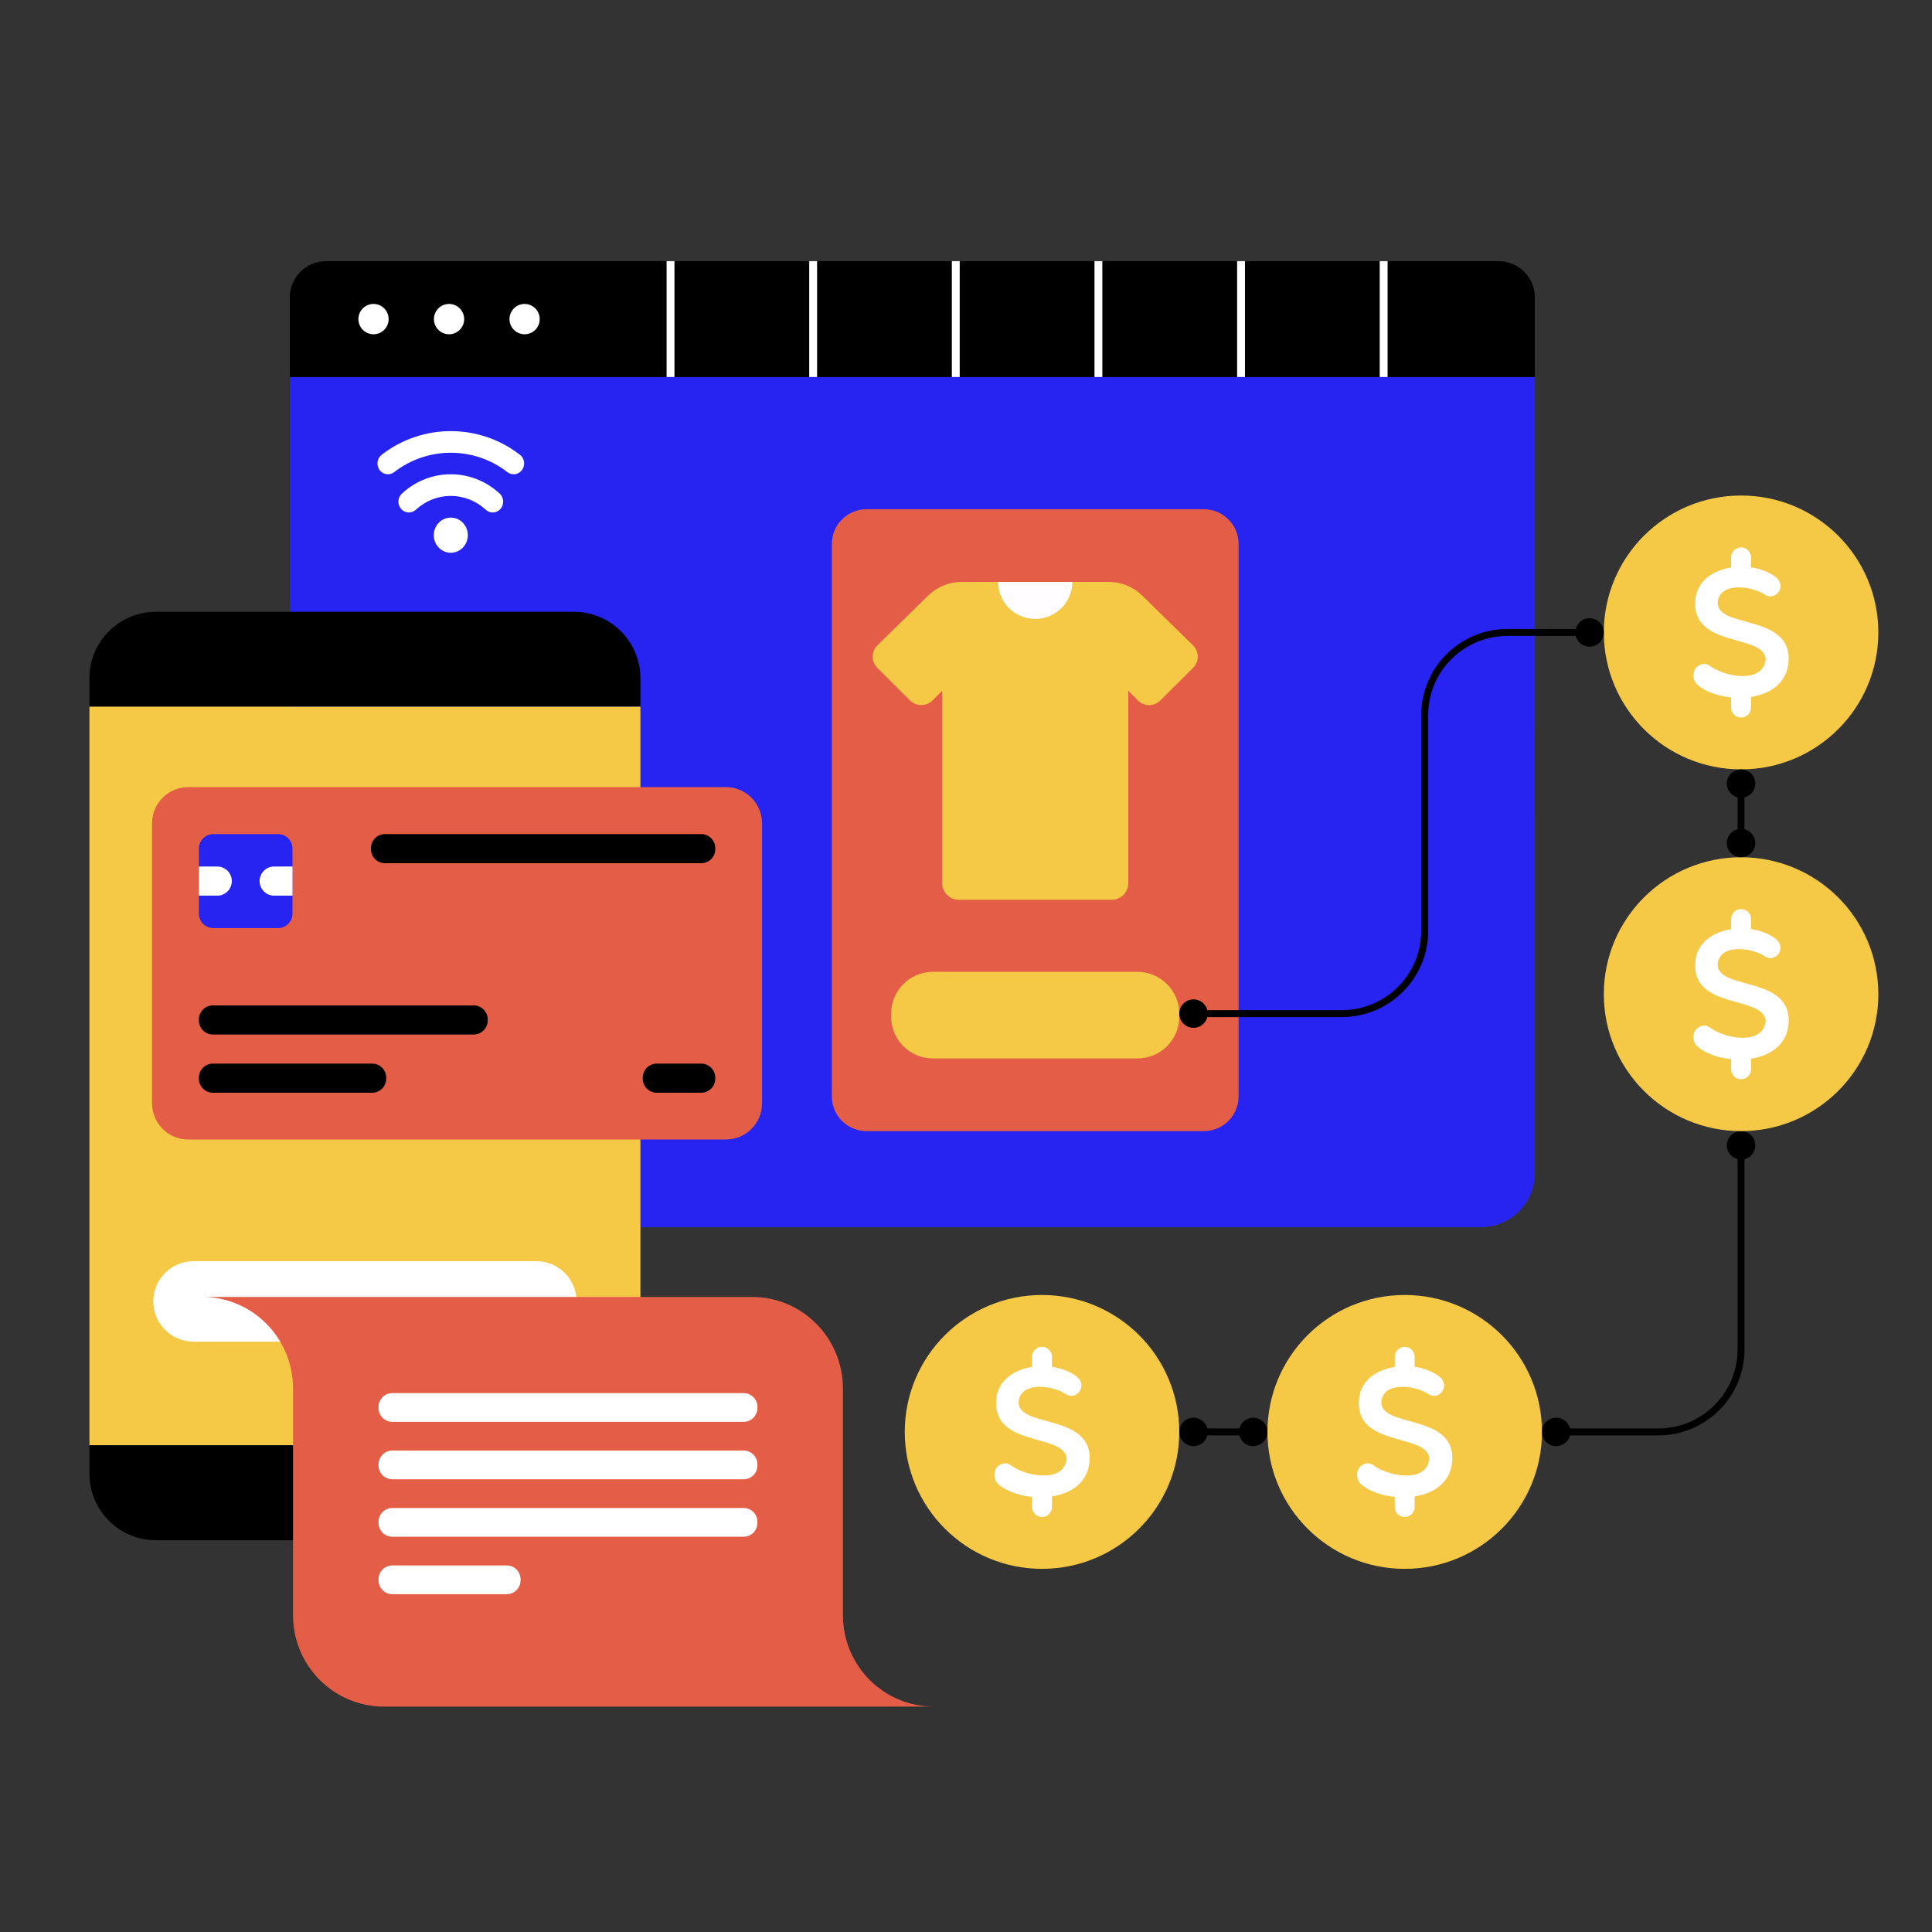 <svg width="3000" height="3000" viewBox="0 0 3000 3000" fill="none" xmlns="http://www.w3.org/2000/svg">
<rect x="0" y="0" width="3000" height="3000" fill="#333333" stroke="none"/>
<g clip-path="url(#clip0_1_131)">
<path d="M2383.33 585.439L2383.29 1823.01C2382.56 1868.73 2345.37 1905.56 2299.63 1905.56H506.144C475.138 1905.56 450.003 1880.34 450.003 1849.24V585.439H2383.33Z" fill="#2724F2"/>
<path d="M2383.31 461.875V585.446H450V461.875C450 430.77 475.135 405.556 506.14 405.556H2327.17C2358.17 405.556 2383.31 430.77 2383.31 461.875Z" fill="black"/>
<path d="M579.995 519.053C592.961 519.053 603.472 508.508 603.472 495.501C603.472 482.493 592.961 471.949 579.995 471.949C567.029 471.949 556.518 482.493 556.518 495.501C556.518 508.508 567.029 519.053 579.995 519.053Z" fill="white"/>
<path d="M697.298 519.053C710.264 519.053 720.775 508.508 720.775 495.501C720.775 482.493 710.264 471.949 697.298 471.949C684.332 471.949 673.821 482.493 673.821 495.501C673.821 508.508 684.332 519.053 697.298 519.053Z" fill="white"/>
<path d="M814.601 519.053C827.567 519.053 838.078 508.508 838.078 495.501C838.078 482.493 827.567 471.949 814.601 471.949C801.635 471.949 791.124 482.493 791.124 495.501C791.124 508.508 801.635 519.053 814.601 519.053Z" fill="white"/>
<path d="M1035.09 405.556H1047.3V585.439H1035.09V405.556ZM1256.56 405.556H1268.77V585.439H1256.56V405.556ZM1478.03 405.556H1490.24V585.439H1478.03V405.556ZM1699.5 405.556H1711.7V585.439H1699.5V405.556ZM1920.97 405.556H1933.17V585.439H1920.97V405.556ZM2142.43 405.556H2154.64V585.439H2142.43V405.556Z" fill="white"/>
</g>
<g clip-path="url(#clip1_1_131)">
<path d="M994.444 1053.04V1097.39H138.889V1053.04C138.889 996.182 185.115 950 242.21 950H891.123C948.12 950 994.444 996.182 994.444 1053.04V1053.04Z" fill="black"/>
<path d="M138.889 1097.39H994.444V2244.25H138.889V1097.39Z" fill="#F5C845"/>
<path d="M994.444 2244.25V2288.59C994.444 2345.52 948.12 2391.67 891.123 2391.67H242.21C185.115 2391.67 138.889 2345.52 138.889 2288.59V2244.24H994.444V2244.25Z" fill="black"/>
<path d="M238.01 2020.82C238.01 2055.35 266.071 2083.35 300.685 2083.35H832.637C867.251 2083.35 895.312 2055.35 895.312 2020.82C895.312 1986.29 867.251 1958.29 832.637 1958.29H300.685C266.071 1958.29 238.01 1986.28 238.01 2020.82V2020.82Z" fill="white"/>
</g>
<g clip-path="url(#clip2_1_131)">
<path d="M2703.53 1800.53C2715.75 1800.53 2725.65 1790.65 2725.65 1778.46C2725.65 1766.27 2715.75 1756.39 2703.53 1756.39C2691.32 1756.39 2681.42 1766.27 2681.42 1778.46C2681.42 1790.65 2691.32 1800.53 2703.53 1800.53Z" fill="black"/>
<path d="M1869.22 1756.39H1345.69C1315.86 1756.39 1291.67 1732.26 1291.67 1702.5V844.607C1291.67 814.841 1315.86 790.709 1345.69 790.709H1869.22C1899.06 790.709 1923.25 814.841 1923.25 844.607V1702.5C1923.25 1732.26 1899.06 1756.39 1869.22 1756.39V1756.39Z" fill="#E45E47"/>
<path d="M1852.67 1036.95L1801.76 1087.69C1797.15 1092.28 1790.9 1094.86 1784.39 1094.86C1777.87 1094.86 1771.63 1092.27 1767.02 1087.68L1751.96 1072.65V1371.29C1751.96 1378.16 1749.22 1384.74 1744.35 1389.6C1739.48 1394.46 1732.88 1397.19 1726 1397.19H1488.92C1482.04 1397.19 1475.43 1394.46 1470.57 1389.6C1465.7 1384.74 1462.96 1378.16 1462.96 1371.29V1072.65L1447.9 1087.68C1443.29 1092.28 1437.04 1094.86 1430.53 1094.86C1424.01 1094.86 1417.76 1092.28 1413.15 1087.69L1362.25 1036.95C1359.95 1034.66 1358.14 1031.94 1356.9 1028.95C1355.66 1025.95 1355.03 1022.74 1355.05 1019.5C1355.06 1016.26 1355.72 1013.06 1356.98 1010.07C1358.24 1007.09 1360.08 1004.38 1362.4 1002.11L1441.23 924.872C1455.16 911.223 1473.9 903.576 1493.42 903.575H1721.5C1741.02 903.574 1759.76 911.222 1773.69 924.872L1852.52 1002.11C1854.84 1004.38 1856.68 1007.09 1857.94 1010.08C1859.2 1013.06 1859.86 1016.26 1859.87 1019.5C1859.88 1022.74 1859.25 1025.95 1858.02 1028.95C1856.78 1031.94 1854.96 1034.66 1852.67 1036.95Z" fill="#F5C845"/>
<path d="M1549.82 903.578C1549.82 935.335 1575.63 961.077 1607.46 961.077C1639.29 961.077 1665.09 935.335 1665.09 903.578H1549.82Z" fill="#FFFDFF"/>
<path d="M1766.15 1643.52H1448.76C1412.85 1643.52 1383.75 1614.49 1383.75 1578.67V1573.93C1383.75 1538.11 1412.85 1509.07 1448.76 1509.07H1766.15C1802.06 1509.07 1831.16 1538.11 1831.16 1573.93V1578.67C1831.17 1614.49 1802.06 1643.52 1766.15 1643.52V1643.52Z" fill="#F5C845"/>
<path d="M2083.69 1579.32H1853.28C1851.85 1579.32 1850.47 1578.75 1849.46 1577.74C1848.45 1576.73 1847.88 1575.36 1847.88 1573.93C1847.88 1572.5 1848.45 1571.13 1849.46 1570.12C1850.47 1569.11 1851.85 1568.54 1853.28 1568.54H2083.69C2151.6 1568.54 2206.84 1513.42 2206.84 1445.68V1110.33C2206.84 1036.64 2266.94 976.685 2340.8 976.685H2468.28C2469.71 976.685 2471.09 977.253 2472.1 978.264C2473.11 979.275 2473.68 980.646 2473.68 982.075C2473.68 983.505 2473.11 984.876 2472.1 985.886C2471.09 986.897 2469.71 987.465 2468.28 987.465H2340.8C2272.89 987.465 2217.65 1042.58 2217.65 1110.33V1445.67C2217.65 1519.37 2157.56 1579.32 2083.69 1579.32V1579.32ZM2703.53 1314.46C2702.1 1314.46 2700.73 1313.89 2699.71 1312.88C2698.7 1311.87 2698.13 1310.5 2698.13 1309.07V1216.77C2698.13 1215.34 2698.7 1213.97 2699.71 1212.96C2700.73 1211.95 2702.1 1211.38 2703.53 1211.38C2704.97 1211.38 2706.34 1211.95 2707.35 1212.96C2708.37 1213.97 2708.94 1215.34 2708.94 1216.77V1309.07C2708.94 1310.5 2708.37 1311.87 2707.35 1312.88C2706.34 1313.89 2704.97 1314.46 2703.53 1314.46Z" fill="black"/>
<path d="M2703.53 1194.71C2821.24 1194.71 2916.67 1099.51 2916.67 982.075C2916.67 864.642 2821.24 769.444 2703.53 769.444C2585.82 769.444 2490.4 864.642 2490.4 982.075C2490.4 1099.51 2585.82 1194.71 2703.53 1194.71Z" fill="#F5C845"/>
<path d="M2667.53 932.374C2673.28 903.923 2719.35 909.942 2739.64 922.798C2756.09 934.836 2775.83 911.038 2757.19 895.99C2746.84 888.056 2733.29 883.029 2718.96 880.97V865.34C2718.96 861.259 2717.34 857.345 2714.44 854.46C2711.55 851.575 2707.63 849.954 2703.54 849.954C2699.45 849.954 2695.53 851.575 2692.63 854.46C2689.74 857.345 2688.12 861.259 2688.12 865.34V881.124C2660.39 885.472 2636.06 901.394 2632.71 929.636C2624.21 1007.33 2738.28 982.981 2741.84 1023.47C2737.73 1062.31 2679.87 1050.82 2657.39 1035.5C2648.06 1027.84 2640.11 1030.31 2632.98 1037.42C2628.05 1044.8 2627.77 1056.84 2636.82 1064.23C2649.11 1074.36 2668.07 1080.99 2688.12 1082.99V1098.81C2688.12 1102.89 2689.74 1106.8 2692.63 1109.69C2695.53 1112.57 2699.45 1114.19 2703.54 1114.19C2707.63 1114.19 2711.55 1112.57 2714.44 1109.69C2717.34 1106.8 2718.96 1102.89 2718.96 1098.81V1082.25C2749.87 1077.42 2776.51 1059.66 2777.48 1024.28C2779.4 951.522 2660.12 977.235 2667.53 932.374Z" fill="white"/>
<path d="M2703.53 1756.39C2821.24 1756.39 2916.67 1661.2 2916.67 1543.76C2916.67 1426.33 2821.24 1331.13 2703.53 1331.13C2585.82 1331.13 2490.4 1426.33 2490.4 1543.76C2490.4 1661.2 2585.82 1756.39 2703.53 1756.39Z" fill="#F5C845"/>
<path d="M2667.53 1494.06C2673.28 1465.61 2719.35 1471.63 2739.64 1484.49C2756.09 1496.52 2775.83 1472.73 2757.19 1457.68C2746.84 1449.74 2733.29 1444.72 2718.96 1442.66V1427.03C2718.96 1422.95 2717.34 1419.03 2714.44 1416.15C2711.55 1413.26 2707.63 1411.64 2703.54 1411.64C2699.45 1411.64 2695.53 1413.26 2692.63 1416.15C2689.74 1419.03 2688.12 1422.95 2688.12 1427.03V1442.81C2660.39 1447.16 2636.06 1463.08 2632.71 1491.32C2624.21 1569.02 2738.28 1544.67 2741.84 1585.16C2737.73 1624 2679.87 1612.51 2657.39 1597.19C2648.06 1589.53 2640.11 1591.99 2632.98 1599.11C2628.05 1606.49 2627.77 1618.53 2636.82 1625.91C2649.11 1636.04 2668.07 1642.68 2688.12 1644.68V1660.5C2688.12 1664.58 2689.74 1668.49 2692.63 1671.37C2695.53 1674.26 2699.45 1675.88 2703.54 1675.88C2707.63 1675.88 2711.55 1674.26 2714.44 1671.37C2717.34 1668.49 2718.96 1664.58 2718.96 1660.5V1643.93C2749.87 1639.1 2776.51 1621.34 2777.48 1585.97C2779.4 1513.21 2660.12 1538.92 2667.53 1494.06Z" fill="white"/>
<path d="M2574.98 2228.88H2416.47C2415.04 2228.88 2413.66 2228.31 2412.65 2227.3C2411.64 2226.29 2411.07 2224.92 2411.07 2223.49C2411.07 2222.06 2411.64 2220.69 2412.65 2219.68C2413.66 2218.67 2415.04 2218.1 2416.47 2218.1H2574.98C2642.88 2218.1 2698.12 2162.97 2698.12 2095.21V1778.47C2698.12 1777.04 2698.69 1775.67 2699.71 1774.66C2700.72 1773.65 2702.09 1773.08 2703.53 1773.08C2704.96 1773.08 2706.33 1773.65 2707.35 1774.66C2708.36 1775.67 2708.93 1777.04 2708.93 1778.47V2095.21C2708.93 2168.92 2648.84 2228.88 2574.98 2228.88ZM1945.97 2228.88H1853.3C1851.87 2228.88 1850.5 2228.31 1849.48 2227.3C1848.47 2226.29 1847.9 2224.92 1847.9 2223.49C1847.9 2222.06 1848.47 2220.69 1849.48 2219.68C1850.5 2218.67 1851.87 2218.1 1853.3 2218.1H1945.97C1947.41 2218.1 1948.78 2218.67 1949.79 2219.68C1950.81 2220.69 1951.38 2222.06 1951.38 2223.49C1951.38 2224.92 1950.81 2226.29 1949.79 2227.3C1948.78 2228.31 1947.41 2228.88 1945.97 2228.88V2228.88Z" fill="black"/>
<path d="M1618.04 2436.11C1735.74 2436.11 1831.17 2340.91 1831.17 2223.48C1831.17 2106.05 1735.74 2010.85 1618.04 2010.85C1500.33 2010.85 1404.9 2106.05 1404.9 2223.48C1404.9 2340.91 1500.33 2436.11 1618.04 2436.11Z" fill="#F5C845"/>
<path d="M1582.03 2173.78C1587.78 2145.32 1633.85 2151.34 1654.14 2164.2C1670.59 2176.24 1690.33 2152.44 1671.69 2137.39C1661.34 2129.46 1647.79 2124.43 1633.46 2122.37V2106.74C1633.46 2104.72 1633.06 2102.72 1632.29 2100.85C1631.51 2098.99 1630.38 2097.29 1628.94 2095.86C1627.51 2094.43 1625.81 2093.3 1623.94 2092.53C1622.07 2091.75 1620.06 2091.35 1618.04 2091.35C1616.01 2091.35 1614.01 2091.75 1612.14 2092.53C1610.27 2093.3 1608.57 2094.43 1607.13 2095.86C1605.7 2097.29 1604.57 2098.99 1603.79 2100.85C1603.02 2102.72 1602.62 2104.72 1602.62 2106.74V2122.53C1574.89 2126.87 1550.56 2142.8 1547.21 2171.04C1538.71 2248.73 1652.78 2224.38 1656.34 2264.87C1652.23 2303.71 1594.37 2292.23 1571.89 2276.9C1562.56 2269.24 1554.61 2271.71 1547.48 2278.82C1542.55 2286.21 1542.27 2298.24 1551.32 2305.63C1563.61 2315.76 1582.57 2322.4 1602.62 2324.4V2340.21C1602.62 2344.29 1604.24 2348.21 1607.13 2351.09C1610.03 2353.98 1613.95 2355.6 1618.04 2355.6C1622.13 2355.6 1626.05 2353.98 1628.94 2351.09C1631.84 2348.21 1633.46 2344.29 1633.46 2340.21V2323.65C1664.37 2318.82 1691.01 2301.06 1691.98 2265.69C1693.9 2192.92 1574.62 2218.64 1582.03 2173.78V2173.78Z" fill="white"/>
<path d="M2181.22 2436.11C2298.93 2436.11 2394.36 2340.91 2394.36 2223.48C2394.36 2106.05 2298.93 2010.85 2181.22 2010.85C2063.51 2010.85 1968.09 2106.05 1968.09 2223.48C1968.09 2340.91 2063.51 2436.11 2181.22 2436.11Z" fill="#F5C845"/>
<path d="M2145.21 2173.78C2150.97 2145.32 2197.04 2151.34 2217.33 2164.2C2233.78 2176.24 2253.52 2152.44 2234.88 2137.39C2224.53 2129.46 2210.98 2124.43 2196.65 2122.37V2106.74C2196.65 2102.66 2195.03 2098.75 2192.13 2095.86C2189.24 2092.98 2185.32 2091.35 2181.23 2091.35C2177.14 2091.35 2173.22 2092.98 2170.32 2095.86C2167.43 2098.75 2165.81 2102.66 2165.81 2106.74V2122.53C2138.08 2126.87 2113.75 2142.8 2110.4 2171.04C2101.9 2248.73 2215.97 2224.38 2219.53 2264.87C2215.42 2303.71 2157.56 2292.23 2135.08 2276.9C2125.75 2269.24 2117.8 2271.71 2110.67 2278.82C2105.74 2286.21 2105.46 2298.24 2114.51 2305.63C2126.8 2315.76 2145.76 2322.4 2165.81 2324.4V2340.21C2165.81 2344.29 2167.43 2348.21 2170.32 2351.09C2173.22 2353.98 2177.14 2355.6 2181.23 2355.6C2185.32 2355.6 2189.24 2353.98 2192.13 2351.09C2195.03 2348.21 2196.65 2344.29 2196.65 2340.21V2323.65C2227.56 2318.82 2254.2 2301.06 2255.17 2265.69C2257.09 2192.92 2137.81 2218.64 2145.21 2173.78V2173.78Z" fill="white"/>
<path d="M1853.29 1595.99C1865.5 1595.99 1875.4 1586.11 1875.4 1573.93C1875.4 1561.74 1865.5 1551.86 1853.29 1551.86C1841.07 1551.86 1831.17 1561.74 1831.17 1573.93C1831.17 1586.11 1841.07 1595.99 1853.29 1595.99Z" fill="black"/>
<path d="M2468.28 1004.14C2480.5 1004.14 2490.4 994.262 2490.4 982.075C2490.4 969.889 2480.5 960.009 2468.28 960.009C2456.07 960.009 2446.17 969.889 2446.17 982.075C2446.17 994.262 2456.07 1004.14 2468.28 1004.14Z" fill="black"/>
<path d="M2703.53 1238.84C2715.75 1238.84 2725.65 1228.96 2725.65 1216.77C2725.65 1204.59 2715.75 1194.71 2703.53 1194.71C2691.32 1194.71 2681.42 1204.59 2681.42 1216.77C2681.42 1228.96 2691.32 1238.84 2703.53 1238.84Z" fill="black"/>
<path d="M2703.53 1331.13C2715.75 1331.13 2725.65 1321.25 2725.65 1309.07C2725.65 1296.88 2715.75 1287 2703.53 1287C2691.32 1287 2681.42 1296.88 2681.42 1309.07C2681.42 1321.25 2691.32 1331.13 2703.53 1331.13Z" fill="black"/>
<path d="M2416.47 2245.55C2428.69 2245.55 2438.59 2235.67 2438.59 2223.48C2438.59 2211.29 2428.69 2201.41 2416.47 2201.41C2404.26 2201.41 2394.36 2211.29 2394.36 2223.48C2394.36 2235.67 2404.26 2245.55 2416.47 2245.55Z" fill="black"/>
<path d="M1853.29 2245.55C1865.5 2245.55 1875.4 2235.67 1875.4 2223.48C1875.4 2211.29 1865.5 2201.41 1853.29 2201.41C1841.07 2201.41 1831.17 2211.29 1831.17 2223.48C1831.17 2235.67 1841.07 2245.55 1853.29 2245.55Z" fill="black"/>
<path d="M1945.97 2245.55C1958.19 2245.55 1968.09 2235.67 1968.09 2223.48C1968.09 2211.29 1958.19 2201.41 1945.97 2201.41C1933.76 2201.41 1923.86 2211.29 1923.86 2223.48C1923.86 2235.67 1933.76 2245.55 1945.97 2245.55Z" fill="black"/>
</g>
<g clip-path="url(#clip3_1_131)">
<path d="M1450 2650H596.077C518.149 2650 454.983 2586.39 454.983 2507.92H455.018V2155.97C455.018 2077.5 391.817 2013.89 313.889 2013.89H1167.78C1245.7 2013.89 1308.87 2077.5 1308.87 2155.97V2507.92C1308.87 2586.39 1372.07 2650 1450 2650Z" fill="#E45E47"/>
<path d="M1154.79 2207.81H609.131C603.464 2207.81 598.029 2205.54 594.022 2201.51C590.015 2197.47 587.764 2192 587.764 2186.29V2184.72C587.764 2181.89 588.316 2179.1 589.39 2176.49C590.464 2173.87 592.038 2171.5 594.022 2169.5C596.006 2167.51 598.362 2165.92 600.954 2164.84C603.547 2163.76 606.325 2163.2 609.131 2163.2H1154.79C1157.6 2163.2 1160.38 2163.76 1162.97 2164.84C1165.56 2165.92 1167.92 2167.51 1169.9 2169.5C1171.89 2171.5 1173.46 2173.87 1174.53 2176.49C1175.61 2179.1 1176.16 2181.89 1176.16 2184.72V2186.29C1176.16 2192 1173.91 2197.47 1169.9 2201.51C1165.89 2205.54 1160.46 2207.81 1154.79 2207.81V2207.81ZM1154.79 2297.02H609.131C603.464 2297.02 598.029 2294.75 594.022 2290.72C590.015 2286.68 587.764 2281.21 587.764 2275.5V2273.93C587.764 2268.22 590.015 2262.75 594.022 2258.72C598.029 2254.68 603.464 2252.41 609.131 2252.41H1154.79C1160.46 2252.41 1165.89 2254.68 1169.9 2258.72C1173.91 2262.75 1176.16 2268.22 1176.16 2273.93V2275.5C1176.16 2281.21 1173.91 2286.68 1169.9 2290.72C1165.89 2294.75 1160.46 2297.02 1154.79 2297.02V2297.02ZM1154.79 2386.23H609.131C603.464 2386.23 598.029 2383.96 594.022 2379.93C590.015 2375.89 587.764 2370.42 587.764 2364.71V2363.14C587.764 2357.43 590.015 2351.96 594.022 2347.92C598.029 2343.89 603.464 2341.62 609.131 2341.62H1154.79C1160.46 2341.62 1165.89 2343.89 1169.9 2347.92C1173.91 2351.96 1176.16 2357.43 1176.16 2363.14V2364.71C1176.16 2370.42 1173.91 2375.89 1169.9 2379.93C1165.89 2383.96 1160.46 2386.23 1154.79 2386.23V2386.23ZM786.974 2475.44H609.131C603.464 2475.44 598.029 2473.17 594.022 2469.14C590.015 2465.1 587.764 2459.63 587.764 2453.92V2452.35C587.764 2446.64 590.015 2441.17 594.022 2437.13C598.029 2433.1 603.464 2430.83 609.131 2430.83H786.974C792.641 2430.83 798.076 2433.1 802.083 2437.13C806.09 2441.17 808.341 2446.64 808.341 2452.35V2453.92C808.341 2459.63 806.09 2465.1 802.083 2469.14C798.076 2473.17 792.641 2475.44 786.974 2475.44V2475.44Z" fill="white"/>
</g>
<g clip-path="url(#clip4_1_131)">
<path d="M236.111 1713.1V1278.56C236.111 1247.44 261.242 1222.22 292.244 1222.22H1127.2C1158.2 1222.22 1183.33 1247.44 1183.33 1278.56V1713.1C1183.33 1744.22 1158.2 1769.44 1127.2 1769.44H292.244C261.242 1769.44 236.111 1744.22 236.111 1713.1Z" fill="#E45E47"/>
<path d="M308.811 1418.58V1317.72C308.811 1311.74 311.177 1306.01 315.387 1301.79C319.598 1297.56 325.309 1295.19 331.263 1295.19H431.747C437.702 1295.19 443.413 1297.56 447.623 1301.79C451.834 1306.01 454.2 1311.74 454.2 1317.72V1418.58C454.2 1424.55 451.834 1430.29 447.623 1434.51C443.413 1438.74 437.702 1441.11 431.747 1441.11H331.263C328.315 1441.11 325.395 1440.53 322.671 1439.4C319.946 1438.26 317.471 1436.6 315.386 1434.51C313.301 1432.42 311.647 1429.94 310.519 1427.2C309.391 1424.47 308.811 1421.54 308.811 1418.58V1418.58Z" fill="#2724F2"/>
<path d="M425.588 1345.54H454.254V1390.76H425.588C413.165 1390.76 403.096 1380.62 403.096 1368.15C403.093 1362.15 405.462 1356.4 409.682 1352.15C413.905 1347.92 419.624 1345.55 425.588 1345.54V1345.54ZM337.476 1345.54H308.811V1390.76H337.476C349.899 1390.76 359.968 1380.62 359.968 1368.15C359.971 1362.15 357.603 1356.4 353.383 1352.15C349.159 1347.92 343.44 1345.55 337.476 1345.54V1345.54Z" fill="white"/>
<path d="M1088.91 1340.38H597.722C591.96 1340.38 586.435 1338.08 582.361 1334C578.287 1329.91 575.999 1324.36 575.999 1318.58V1316.98C575.999 1311.2 578.287 1305.66 582.361 1301.57C586.435 1297.48 591.96 1295.18 597.722 1295.18H1088.91C1094.67 1295.18 1100.2 1297.48 1104.27 1301.57C1108.35 1305.66 1110.63 1311.2 1110.63 1316.98V1318.58C1110.63 1324.36 1108.35 1329.91 1104.27 1334C1100.2 1338.08 1094.67 1340.38 1088.91 1340.38V1340.38ZM735.575 1606.38H330.534C324.773 1606.38 319.247 1604.08 315.174 1599.99C311.1 1595.9 308.811 1590.36 308.811 1584.58V1582.98C308.811 1577.2 311.1 1571.65 315.174 1567.56C319.247 1563.48 324.773 1561.18 330.534 1561.18H735.575C741.337 1561.18 746.862 1563.48 750.936 1567.56C755.01 1571.65 757.298 1577.2 757.298 1582.98V1584.58C757.297 1590.36 755.009 1595.9 750.935 1599.99C746.861 1604.08 741.336 1606.38 735.575 1606.38V1606.38ZM577.974 1696.77H330.534C324.773 1696.77 319.247 1694.47 315.174 1690.38C311.1 1686.3 308.811 1680.75 308.811 1674.97V1673.37C308.811 1667.59 311.1 1662.05 315.174 1657.96C319.247 1653.87 324.773 1651.57 330.534 1651.57H577.974C583.735 1651.57 589.26 1653.87 593.334 1657.96C597.408 1662.05 599.696 1667.59 599.696 1673.37V1674.97C599.696 1680.75 597.408 1686.3 593.334 1690.38C589.26 1694.47 583.735 1696.77 577.974 1696.77V1696.77ZM1088.91 1696.77H1019.79C1014.02 1696.77 1008.5 1694.47 1004.43 1690.38C1000.35 1686.3 998.063 1680.75 998.063 1674.97V1673.37C998.063 1667.59 1000.35 1662.05 1004.43 1657.96C1008.5 1653.87 1014.02 1651.57 1019.79 1651.57H1088.91C1094.67 1651.57 1100.2 1653.87 1104.27 1657.96C1108.35 1662.05 1110.63 1667.59 1110.63 1673.37V1674.97C1110.63 1680.75 1108.35 1686.3 1104.27 1690.38C1100.2 1694.47 1094.67 1696.77 1088.91 1696.77V1696.77Z" fill="black"/>
</g>
<g clip-path="url(#clip5_1_131)">
<path d="M592.61 706.225C655.849 657.182 744.163 657.182 807.402 706.225C814.582 711.805 816.014 722.377 810.642 729.73C809.361 731.498 807.755 732.988 805.916 734.114C804.076 735.24 802.04 735.98 799.923 736.291C797.806 736.602 795.65 736.478 793.58 735.926C791.51 735.375 789.565 734.406 787.858 733.077C736.137 692.999 663.875 692.999 612.154 733.077C610.447 734.406 608.502 735.374 606.432 735.925C604.361 736.477 602.206 736.6 600.089 736.289C597.973 735.978 595.936 735.239 594.097 734.113C592.257 732.988 590.651 731.498 589.37 729.73C588.087 727.967 587.154 725.961 586.622 723.825C586.091 721.689 585.972 719.467 586.273 717.284C586.574 715.1 587.289 713 588.376 711.103C589.463 709.205 590.902 707.548 592.61 706.225V706.225Z" fill="white"/>
<path d="M624.069 766.46C667.351 726.412 732.656 726.412 775.939 766.46C779.148 769.438 781.084 773.607 781.322 778.056C781.561 782.505 780.082 786.87 777.211 790.195C774.327 793.51 770.287 795.507 765.979 795.747C761.67 795.987 757.446 794.451 754.234 791.475C739.333 777.667 720.021 770.031 700.004 770.031C679.986 770.031 660.674 777.667 645.774 791.475C642.562 794.451 638.337 795.987 634.029 795.747C629.72 795.507 625.68 793.51 622.797 790.195C619.919 786.873 618.436 782.506 618.675 778.055C618.913 773.605 620.854 769.434 624.069 766.46V766.46ZM673.569 831.026C673.569 815.97 685.426 803.719 700.006 803.719C714.585 803.719 726.442 815.966 726.442 831.026C726.442 846.086 714.585 858.333 700.006 858.333C685.426 858.333 673.569 846.082 673.569 831.026Z" fill="white"/>
</g>
<defs>
<clipPath id="clip0_1_131">
<rect width="1933.33" height="1500" fill="white" transform="translate(450 405.556)"/>
</clipPath>
<clipPath id="clip1_1_131">
<rect width="855.556" height="1441.67" fill="white" transform="translate(138.889 950)"/>
</clipPath>
<clipPath id="clip2_1_131">
<rect width="1625" height="1666.67" fill="white" transform="translate(1291.67 769.444)"/>
</clipPath>
<clipPath id="clip3_1_131">
<rect width="1136.11" height="636.111" fill="white" transform="translate(313.889 2013.89)"/>
</clipPath>
<clipPath id="clip4_1_131">
<rect width="947.222" height="547.222" fill="white" transform="translate(236.111 1222.22)"/>
</clipPath>
<clipPath id="clip5_1_131">
<rect width="227.778" height="188.889" fill="white" transform="translate(586.111 669.444)"/>
</clipPath>
</defs>
</svg>

